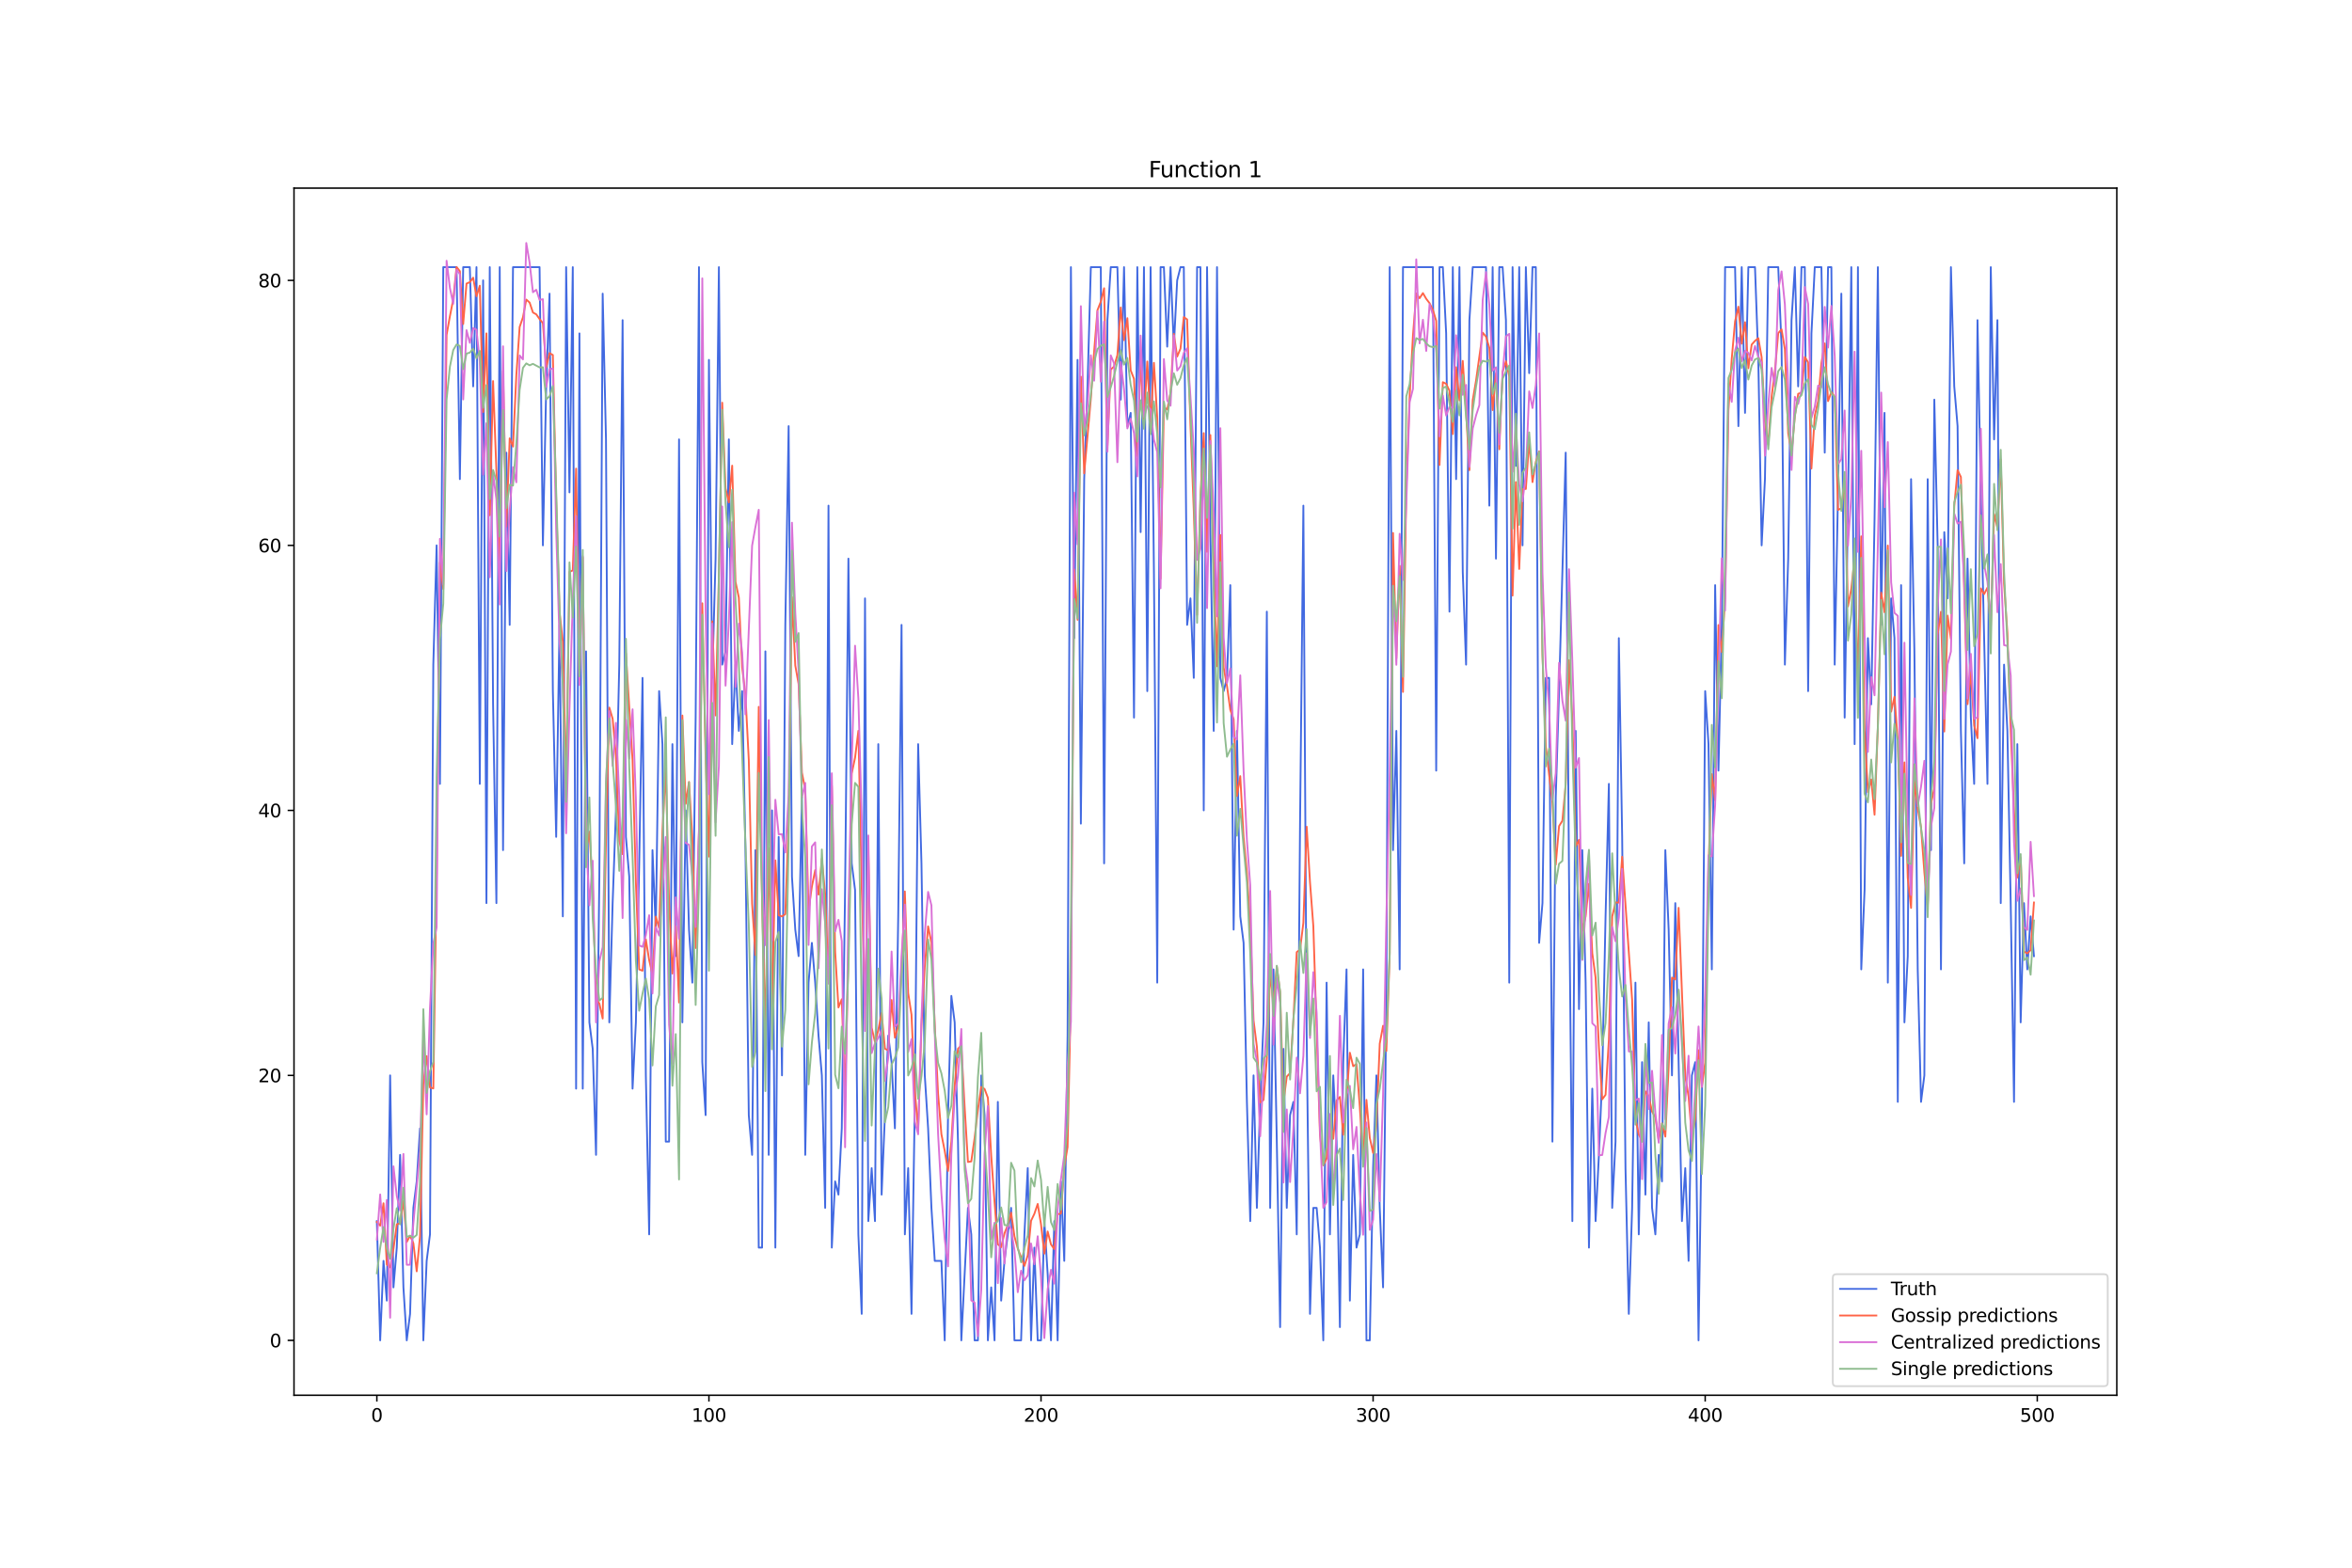 <?xml version="1.0" encoding="utf-8" standalone="no"?>
<!DOCTYPE svg PUBLIC "-//W3C//DTD SVG 1.1//EN"
  "http://www.w3.org/Graphics/SVG/1.1/DTD/svg11.dtd">
<svg xmlns:xlink="http://www.w3.org/1999/xlink" width="1296pt" height="864pt" viewBox="0 0 1296 864" xmlns="http://www.w3.org/2000/svg" version="1.1">
 <defs>
  <style type="text/css">*{stroke-linejoin: round; stroke-linecap: butt}</style>
 </defs>
 <g id="figure_1">
  <g id="patch_1">
   <path d="M 0 864 
L 1296 864 
L 1296 0 
L 0 0 
z
" style="fill: #ffffff"/>
  </g>
  <g id="axes_1">
   <g id="patch_2">
    <path d="M 162 768.96 
L 1166.4 768.96 
L 1166.4 103.68 
L 162 103.68 
z
" style="fill: #ffffff"/>
   </g>
   <g id="matplotlib.axis_1">
    <g id="xtick_1">
     <g id="line2d_1">
      <defs>
       <path id="m89147ef58f" d="M 0 0 
L 0 3.5 
" style="stroke: #000000; stroke-width: 0.8"/>
      </defs>
      <g>
       <use xlink:href="#m89147ef58f" x="207.655" y="768.96" style="stroke: #000000; stroke-width: 0.8"/>
      </g>
     </g>
     <g id="text_1">
      <!-- 0 -->
      <g transform="translate(204.473 783.558) scale(0.1 -0.1)">
       <defs>
        <path id="DejaVuSans-30" d="M 2034 4250 
Q 1547 4250 1301 3770 
Q 1056 3291 1056 2328 
Q 1056 1369 1301 889 
Q 1547 409 2034 409 
Q 2525 409 2770 889 
Q 3016 1369 3016 2328 
Q 3016 3291 2770 3770 
Q 2525 4250 2034 4250 
z
M 2034 4750 
Q 2819 4750 3233 4129 
Q 3647 3509 3647 2328 
Q 3647 1150 3233 529 
Q 2819 -91 2034 -91 
Q 1250 -91 836 529 
Q 422 1150 422 2328 
Q 422 3509 836 4129 
Q 1250 4750 2034 4750 
z
" transform="scale(0.016)"/>
       </defs>
       <use xlink:href="#DejaVuSans-30"/>
      </g>
     </g>
    </g>
    <g id="xtick_2">
     <g id="line2d_2">
      <g>
       <use xlink:href="#m89147ef58f" x="390.639" y="768.96" style="stroke: #000000; stroke-width: 0.8"/>
      </g>
     </g>
     <g id="text_2">
      <!-- 100 -->
      <g transform="translate(381.095 783.558) scale(0.1 -0.1)">
       <defs>
        <path id="DejaVuSans-31" d="M 794 531 
L 1825 531 
L 1825 4091 
L 703 3866 
L 703 4441 
L 1819 4666 
L 2450 4666 
L 2450 531 
L 3481 531 
L 3481 0 
L 794 0 
L 794 531 
z
" transform="scale(0.016)"/>
       </defs>
       <use xlink:href="#DejaVuSans-31"/>
       <use xlink:href="#DejaVuSans-30" x="63.623"/>
       <use xlink:href="#DejaVuSans-30" x="127.246"/>
      </g>
     </g>
    </g>
    <g id="xtick_3">
     <g id="line2d_3">
      <g>
       <use xlink:href="#m89147ef58f" x="573.623" y="768.96" style="stroke: #000000; stroke-width: 0.8"/>
      </g>
     </g>
     <g id="text_3">
      <!-- 200 -->
      <g transform="translate(564.079 783.558) scale(0.1 -0.1)">
       <defs>
        <path id="DejaVuSans-32" d="M 1228 531 
L 3431 531 
L 3431 0 
L 469 0 
L 469 531 
Q 828 903 1448 1529 
Q 2069 2156 2228 2338 
Q 2531 2678 2651 2914 
Q 2772 3150 2772 3378 
Q 2772 3750 2511 3984 
Q 2250 4219 1831 4219 
Q 1534 4219 1204 4116 
Q 875 4013 500 3803 
L 500 4441 
Q 881 4594 1212 4672 
Q 1544 4750 1819 4750 
Q 2544 4750 2975 4387 
Q 3406 4025 3406 3419 
Q 3406 3131 3298 2873 
Q 3191 2616 2906 2266 
Q 2828 2175 2409 1742 
Q 1991 1309 1228 531 
z
" transform="scale(0.016)"/>
       </defs>
       <use xlink:href="#DejaVuSans-32"/>
       <use xlink:href="#DejaVuSans-30" x="63.623"/>
       <use xlink:href="#DejaVuSans-30" x="127.246"/>
      </g>
     </g>
    </g>
    <g id="xtick_4">
     <g id="line2d_4">
      <g>
       <use xlink:href="#m89147ef58f" x="756.607" y="768.96" style="stroke: #000000; stroke-width: 0.8"/>
      </g>
     </g>
     <g id="text_4">
      <!-- 300 -->
      <g transform="translate(747.063 783.558) scale(0.1 -0.1)">
       <defs>
        <path id="DejaVuSans-33" d="M 2597 2516 
Q 3050 2419 3304 2112 
Q 3559 1806 3559 1356 
Q 3559 666 3084 287 
Q 2609 -91 1734 -91 
Q 1441 -91 1130 -33 
Q 819 25 488 141 
L 488 750 
Q 750 597 1062 519 
Q 1375 441 1716 441 
Q 2309 441 2620 675 
Q 2931 909 2931 1356 
Q 2931 1769 2642 2001 
Q 2353 2234 1838 2234 
L 1294 2234 
L 1294 2753 
L 1863 2753 
Q 2328 2753 2575 2939 
Q 2822 3125 2822 3475 
Q 2822 3834 2567 4026 
Q 2313 4219 1838 4219 
Q 1578 4219 1281 4162 
Q 984 4106 628 3988 
L 628 4550 
Q 988 4650 1302 4700 
Q 1616 4750 1894 4750 
Q 2613 4750 3031 4423 
Q 3450 4097 3450 3541 
Q 3450 3153 3228 2886 
Q 3006 2619 2597 2516 
z
" transform="scale(0.016)"/>
       </defs>
       <use xlink:href="#DejaVuSans-33"/>
       <use xlink:href="#DejaVuSans-30" x="63.623"/>
       <use xlink:href="#DejaVuSans-30" x="127.246"/>
      </g>
     </g>
    </g>
    <g id="xtick_5">
     <g id="line2d_5">
      <g>
       <use xlink:href="#m89147ef58f" x="939.591" y="768.96" style="stroke: #000000; stroke-width: 0.8"/>
      </g>
     </g>
     <g id="text_5">
      <!-- 400 -->
      <g transform="translate(930.047 783.558) scale(0.1 -0.1)">
       <defs>
        <path id="DejaVuSans-34" d="M 2419 4116 
L 825 1625 
L 2419 1625 
L 2419 4116 
z
M 2253 4666 
L 3047 4666 
L 3047 1625 
L 3713 1625 
L 3713 1100 
L 3047 1100 
L 3047 0 
L 2419 0 
L 2419 1100 
L 313 1100 
L 313 1709 
L 2253 4666 
z
" transform="scale(0.016)"/>
       </defs>
       <use xlink:href="#DejaVuSans-34"/>
       <use xlink:href="#DejaVuSans-30" x="63.623"/>
       <use xlink:href="#DejaVuSans-30" x="127.246"/>
      </g>
     </g>
    </g>
    <g id="xtick_6">
     <g id="line2d_6">
      <g>
       <use xlink:href="#m89147ef58f" x="1122.575" y="768.96" style="stroke: #000000; stroke-width: 0.8"/>
      </g>
     </g>
     <g id="text_6">
      <!-- 500 -->
      <g transform="translate(1113.032 783.558) scale(0.1 -0.1)">
       <defs>
        <path id="DejaVuSans-35" d="M 691 4666 
L 3169 4666 
L 3169 4134 
L 1269 4134 
L 1269 2991 
Q 1406 3038 1543 3061 
Q 1681 3084 1819 3084 
Q 2600 3084 3056 2656 
Q 3513 2228 3513 1497 
Q 3513 744 3044 326 
Q 2575 -91 1722 -91 
Q 1428 -91 1123 -41 
Q 819 9 494 109 
L 494 744 
Q 775 591 1075 516 
Q 1375 441 1709 441 
Q 2250 441 2565 725 
Q 2881 1009 2881 1497 
Q 2881 1984 2565 2268 
Q 2250 2553 1709 2553 
Q 1456 2553 1204 2497 
Q 953 2441 691 2322 
L 691 4666 
z
" transform="scale(0.016)"/>
       </defs>
       <use xlink:href="#DejaVuSans-35"/>
       <use xlink:href="#DejaVuSans-30" x="63.623"/>
       <use xlink:href="#DejaVuSans-30" x="127.246"/>
      </g>
     </g>
    </g>
   </g>
   <g id="matplotlib.axis_2">
    <g id="ytick_1">
     <g id="line2d_7">
      <defs>
       <path id="m0b946c8a7e" d="M 0 0 
L -3.5 0 
" style="stroke: #000000; stroke-width: 0.8"/>
      </defs>
      <g>
       <use xlink:href="#m0b946c8a7e" x="162" y="738.72" style="stroke: #000000; stroke-width: 0.8"/>
      </g>
     </g>
     <g id="text_7">
      <!-- 0 -->
      <g transform="translate(148.637 742.519) scale(0.1 -0.1)">
       <use xlink:href="#DejaVuSans-30"/>
      </g>
     </g>
    </g>
    <g id="ytick_2">
     <g id="line2d_8">
      <g>
       <use xlink:href="#m0b946c8a7e" x="162" y="592.673" style="stroke: #000000; stroke-width: 0.8"/>
      </g>
     </g>
     <g id="text_8">
      <!-- 20 -->
      <g transform="translate(142.275 596.472) scale(0.1 -0.1)">
       <use xlink:href="#DejaVuSans-32"/>
       <use xlink:href="#DejaVuSans-30" x="63.623"/>
      </g>
     </g>
    </g>
    <g id="ytick_3">
     <g id="line2d_9">
      <g>
       <use xlink:href="#m0b946c8a7e" x="162" y="446.625" style="stroke: #000000; stroke-width: 0.8"/>
      </g>
     </g>
     <g id="text_9">
      <!-- 40 -->
      <g transform="translate(142.275 450.424) scale(0.1 -0.1)">
       <use xlink:href="#DejaVuSans-34"/>
       <use xlink:href="#DejaVuSans-30" x="63.623"/>
      </g>
     </g>
    </g>
    <g id="ytick_4">
     <g id="line2d_10">
      <g>
       <use xlink:href="#m0b946c8a7e" x="162" y="300.578" style="stroke: #000000; stroke-width: 0.8"/>
      </g>
     </g>
     <g id="text_10">
      <!-- 60 -->
      <g transform="translate(142.275 304.377) scale(0.1 -0.1)">
       <defs>
        <path id="DejaVuSans-36" d="M 2113 2584 
Q 1688 2584 1439 2293 
Q 1191 2003 1191 1497 
Q 1191 994 1439 701 
Q 1688 409 2113 409 
Q 2538 409 2786 701 
Q 3034 994 3034 1497 
Q 3034 2003 2786 2293 
Q 2538 2584 2113 2584 
z
M 3366 4563 
L 3366 3988 
Q 3128 4100 2886 4159 
Q 2644 4219 2406 4219 
Q 1781 4219 1451 3797 
Q 1122 3375 1075 2522 
Q 1259 2794 1537 2939 
Q 1816 3084 2150 3084 
Q 2853 3084 3261 2657 
Q 3669 2231 3669 1497 
Q 3669 778 3244 343 
Q 2819 -91 2113 -91 
Q 1303 -91 875 529 
Q 447 1150 447 2328 
Q 447 3434 972 4092 
Q 1497 4750 2381 4750 
Q 2619 4750 2861 4703 
Q 3103 4656 3366 4563 
z
" transform="scale(0.016)"/>
       </defs>
       <use xlink:href="#DejaVuSans-36"/>
       <use xlink:href="#DejaVuSans-30" x="63.623"/>
      </g>
     </g>
    </g>
    <g id="ytick_5">
     <g id="line2d_11">
      <g>
       <use xlink:href="#m0b946c8a7e" x="162" y="154.53" style="stroke: #000000; stroke-width: 0.8"/>
      </g>
     </g>
     <g id="text_11">
      <!-- 80 -->
      <g transform="translate(142.275 158.329) scale(0.1 -0.1)">
       <defs>
        <path id="DejaVuSans-38" d="M 2034 2216 
Q 1584 2216 1326 1975 
Q 1069 1734 1069 1313 
Q 1069 891 1326 650 
Q 1584 409 2034 409 
Q 2484 409 2743 651 
Q 3003 894 3003 1313 
Q 3003 1734 2745 1975 
Q 2488 2216 2034 2216 
z
M 1403 2484 
Q 997 2584 770 2862 
Q 544 3141 544 3541 
Q 544 4100 942 4425 
Q 1341 4750 2034 4750 
Q 2731 4750 3128 4425 
Q 3525 4100 3525 3541 
Q 3525 3141 3298 2862 
Q 3072 2584 2669 2484 
Q 3125 2378 3379 2068 
Q 3634 1759 3634 1313 
Q 3634 634 3220 271 
Q 2806 -91 2034 -91 
Q 1263 -91 848 271 
Q 434 634 434 1313 
Q 434 1759 690 2068 
Q 947 2378 1403 2484 
z
M 1172 3481 
Q 1172 3119 1398 2916 
Q 1625 2713 2034 2713 
Q 2441 2713 2670 2916 
Q 2900 3119 2900 3481 
Q 2900 3844 2670 4047 
Q 2441 4250 2034 4250 
Q 1625 4250 1398 4047 
Q 1172 3844 1172 3481 
z
" transform="scale(0.016)"/>
       </defs>
       <use xlink:href="#DejaVuSans-38"/>
       <use xlink:href="#DejaVuSans-30" x="63.623"/>
      </g>
     </g>
    </g>
   </g>
   <g id="line2d_12">
    <path d="M 207.655 672.999 
L 209.484 738.72 
L 211.314 694.906 
L 213.144 716.813 
L 214.974 592.673 
L 216.804 709.511 
L 218.634 687.603 
L 220.463 636.487 
L 222.293 709.511 
L 224.123 738.72 
L 225.953 724.115 
L 227.783 665.696 
L 229.613 651.092 
L 231.442 621.882 
L 233.272 738.72 
L 235.102 694.906 
L 236.932 680.301 
L 238.762 366.299 
L 240.592 300.578 
L 242.422 432.02 
L 244.251 147.228 
L 251.571 147.228 
L 253.401 264.066 
L 255.23 147.228 
L 258.89 147.228 
L 260.72 212.949 
L 262.55 147.228 
L 264.38 432.02 
L 266.209 154.53 
L 268.039 497.742 
L 269.869 147.228 
L 271.699 388.206 
L 273.529 497.742 
L 275.359 147.228 
L 277.189 468.532 
L 279.018 249.461 
L 280.848 344.392 
L 282.678 147.228 
L 297.317 147.228 
L 299.147 300.578 
L 300.976 212.949 
L 302.806 161.832 
L 304.636 380.904 
L 306.466 461.23 
L 308.296 344.392 
L 310.126 505.044 
L 311.956 147.228 
L 313.785 271.368 
L 315.615 147.228 
L 317.445 599.975 
L 319.275 183.74 
L 321.105 599.975 
L 322.935 358.997 
L 324.764 563.463 
L 326.594 578.068 
L 328.424 636.487 
L 330.254 483.137 
L 332.084 161.832 
L 333.914 242.159 
L 335.743 563.463 
L 337.573 497.742 
L 339.403 446.625 
L 341.233 366.299 
L 343.063 176.437 
L 344.893 461.23 
L 346.723 483.137 
L 348.552 599.975 
L 350.382 563.463 
L 352.212 475.835 
L 354.042 373.601 
L 355.872 592.673 
L 357.702 680.301 
L 359.531 468.532 
L 361.361 512.346 
L 363.191 380.904 
L 365.021 410.113 
L 366.851 629.184 
L 368.681 629.184 
L 370.51 410.113 
L 372.34 526.951 
L 374.17 242.159 
L 376 563.463 
L 377.83 446.625 
L 379.66 512.346 
L 381.489 541.556 
L 383.319 395.508 
L 385.149 147.228 
L 386.979 585.37 
L 388.809 614.58 
L 390.639 198.344 
L 392.469 373.601 
L 394.298 307.88 
L 396.128 147.228 
L 397.958 366.299 
L 399.788 358.997 
L 401.618 242.159 
L 403.448 410.113 
L 405.277 366.299 
L 407.107 402.811 
L 408.937 380.904 
L 410.767 468.532 
L 412.597 614.58 
L 414.427 636.487 
L 416.256 468.532 
L 418.086 687.603 
L 419.916 687.603 
L 421.746 358.997 
L 423.576 636.487 
L 425.406 446.625 
L 427.236 687.603 
L 429.065 461.23 
L 430.895 592.673 
L 432.725 344.392 
L 434.555 234.856 
L 436.385 483.137 
L 438.215 512.346 
L 440.044 526.951 
L 441.874 439.323 
L 443.704 636.487 
L 445.534 541.556 
L 447.364 519.649 
L 449.194 541.556 
L 451.023 570.765 
L 452.853 592.673 
L 454.683 665.696 
L 456.513 278.67 
L 458.343 687.603 
L 460.173 651.092 
L 462.003 658.394 
L 463.832 621.882 
L 465.662 490.439 
L 467.492 307.88 
L 469.322 475.835 
L 471.152 490.439 
L 472.982 680.301 
L 474.811 724.115 
L 476.641 329.787 
L 478.471 672.999 
L 480.301 643.789 
L 482.131 672.999 
L 483.961 410.113 
L 485.79 658.394 
L 489.45 570.765 
L 491.28 585.37 
L 493.11 621.882 
L 494.94 505.044 
L 496.77 344.392 
L 498.599 680.301 
L 500.429 643.789 
L 502.259 724.115 
L 504.089 607.277 
L 505.919 410.113 
L 507.749 475.835 
L 509.578 592.673 
L 511.408 621.882 
L 513.238 665.696 
L 515.068 694.906 
L 518.728 694.906 
L 520.557 738.72 
L 522.387 614.58 
L 524.217 548.858 
L 526.047 563.463 
L 527.877 629.184 
L 529.707 738.72 
L 533.366 665.696 
L 535.196 680.301 
L 537.026 738.72 
L 538.856 738.72 
L 540.686 592.673 
L 542.516 614.58 
L 544.345 738.72 
L 546.175 709.511 
L 548.005 738.72 
L 549.835 607.277 
L 551.665 716.813 
L 553.495 694.906 
L 557.154 665.696 
L 558.984 738.72 
L 562.644 738.72 
L 564.474 680.301 
L 566.303 643.789 
L 568.133 738.72 
L 569.963 687.603 
L 571.793 738.72 
L 573.623 738.72 
L 575.453 672.999 
L 577.283 702.208 
L 579.112 738.72 
L 580.942 672.999 
L 582.772 738.72 
L 584.602 651.092 
L 586.432 694.906 
L 588.262 570.765 
L 590.091 147.228 
L 591.921 351.694 
L 593.751 198.344 
L 595.581 453.927 
L 597.411 264.066 
L 599.241 212.949 
L 601.07 147.228 
L 606.56 147.228 
L 608.39 475.835 
L 610.22 176.437 
L 612.05 147.228 
L 615.709 147.228 
L 617.539 220.251 
L 619.369 147.228 
L 621.199 234.856 
L 623.029 227.554 
L 624.858 395.508 
L 626.688 147.228 
L 628.518 293.275 
L 630.348 147.228 
L 632.178 380.904 
L 634.008 147.228 
L 635.837 315.182 
L 637.667 541.556 
L 639.497 147.228 
L 641.327 147.228 
L 643.157 191.042 
L 644.987 147.228 
L 646.817 191.042 
L 648.646 154.53 
L 650.476 147.228 
L 652.306 147.228 
L 654.136 344.392 
L 655.966 329.787 
L 657.796 373.601 
L 659.625 147.228 
L 661.455 147.228 
L 663.285 446.625 
L 665.115 147.228 
L 666.945 293.275 
L 668.775 402.811 
L 670.604 147.228 
L 672.434 373.601 
L 674.264 380.904 
L 676.094 373.601 
L 677.924 322.485 
L 679.754 512.346 
L 681.583 402.811 
L 683.413 505.044 
L 685.243 519.649 
L 687.073 607.277 
L 688.903 672.999 
L 690.733 592.673 
L 692.563 665.696 
L 694.392 607.277 
L 696.222 563.463 
L 698.052 337.089 
L 699.882 665.696 
L 701.712 534.254 
L 703.542 629.184 
L 705.371 731.418 
L 707.201 578.068 
L 709.031 665.696 
L 710.861 614.58 
L 712.691 607.277 
L 714.521 680.301 
L 716.35 453.927 
L 718.18 278.67 
L 720.01 570.765 
L 721.84 724.115 
L 723.67 665.696 
L 725.5 665.696 
L 727.33 687.603 
L 729.159 738.72 
L 730.989 541.556 
L 732.819 680.301 
L 734.649 592.673 
L 736.479 629.184 
L 738.309 731.418 
L 740.138 585.37 
L 741.968 534.254 
L 743.798 716.813 
L 745.628 636.487 
L 747.458 687.603 
L 749.288 680.301 
L 751.117 534.254 
L 752.947 738.72 
L 754.777 738.72 
L 756.607 643.789 
L 758.437 592.673 
L 760.267 665.696 
L 762.097 709.511 
L 763.926 548.858 
L 765.756 147.228 
L 767.586 468.532 
L 769.416 402.811 
L 771.246 534.254 
L 773.076 147.228 
L 789.544 147.228 
L 791.374 424.718 
L 793.204 147.228 
L 795.034 147.228 
L 796.864 183.74 
L 798.693 337.089 
L 800.523 147.228 
L 802.353 264.066 
L 804.183 147.228 
L 806.013 315.182 
L 807.843 366.299 
L 809.672 176.437 
L 811.502 147.228 
L 818.822 147.228 
L 820.651 278.67 
L 822.481 147.228 
L 824.311 307.88 
L 826.141 147.228 
L 827.971 147.228 
L 829.801 176.437 
L 831.63 541.556 
L 833.46 147.228 
L 835.29 256.763 
L 837.12 147.228 
L 838.95 300.578 
L 840.78 147.228 
L 842.61 205.647 
L 844.439 147.228 
L 846.269 147.228 
L 848.099 519.649 
L 849.929 497.742 
L 851.759 373.601 
L 853.589 373.601 
L 855.418 629.184 
L 857.248 439.323 
L 859.078 380.904 
L 862.738 249.461 
L 864.568 483.137 
L 866.397 672.999 
L 868.227 402.811 
L 870.057 556.161 
L 871.887 468.532 
L 873.717 541.556 
L 875.547 687.603 
L 877.377 599.975 
L 879.206 672.999 
L 881.036 636.487 
L 882.866 592.673 
L 884.696 505.044 
L 886.526 432.02 
L 888.356 665.696 
L 890.185 629.184 
L 892.015 351.694 
L 893.845 461.23 
L 895.675 643.789 
L 897.505 724.115 
L 899.335 665.696 
L 901.164 541.556 
L 902.994 680.301 
L 904.824 585.37 
L 906.654 658.394 
L 908.484 563.463 
L 910.314 665.696 
L 912.144 680.301 
L 913.973 636.487 
L 915.803 651.092 
L 917.633 468.532 
L 919.463 512.346 
L 921.293 592.673 
L 923.123 497.742 
L 926.782 672.999 
L 928.612 643.789 
L 930.442 694.906 
L 932.272 592.673 
L 934.102 585.37 
L 935.931 738.72 
L 937.761 614.58 
L 939.591 380.904 
L 941.421 410.113 
L 943.251 534.254 
L 945.081 322.485 
L 946.911 424.718 
L 948.74 344.392 
L 950.57 147.228 
L 956.06 147.228 
L 957.89 234.856 
L 959.719 147.228 
L 961.549 227.554 
L 963.379 147.228 
L 967.039 147.228 
L 968.869 198.344 
L 970.698 300.578 
L 972.528 264.066 
L 974.358 147.228 
L 979.848 147.228 
L 981.678 191.042 
L 983.507 366.299 
L 985.337 307.88 
L 987.167 176.437 
L 988.997 147.228 
L 990.827 212.949 
L 992.657 147.228 
L 994.486 147.228 
L 996.316 380.904 
L 998.146 183.74 
L 999.976 147.228 
L 1003.636 147.228 
L 1005.465 249.461 
L 1007.295 147.228 
L 1009.125 147.228 
L 1010.955 366.299 
L 1012.785 271.368 
L 1014.615 161.832 
L 1016.444 395.508 
L 1018.274 278.67 
L 1020.104 147.228 
L 1021.934 410.113 
L 1023.764 147.228 
L 1025.594 534.254 
L 1027.424 490.439 
L 1029.253 351.694 
L 1031.083 388.206 
L 1032.913 285.973 
L 1034.743 147.228 
L 1036.573 344.392 
L 1038.403 227.554 
L 1040.232 541.556 
L 1042.062 329.787 
L 1043.892 351.694 
L 1045.722 607.277 
L 1047.552 322.485 
L 1049.382 563.463 
L 1051.211 526.951 
L 1053.041 264.066 
L 1054.871 358.997 
L 1056.701 534.254 
L 1058.531 607.277 
L 1060.361 592.673 
L 1062.191 264.066 
L 1064.02 468.532 
L 1065.85 220.251 
L 1067.68 300.578 
L 1069.51 534.254 
L 1071.34 293.275 
L 1073.17 329.787 
L 1074.999 147.228 
L 1076.829 212.949 
L 1078.659 234.856 
L 1080.489 402.811 
L 1082.319 475.835 
L 1084.149 307.88 
L 1085.978 395.508 
L 1087.808 432.02 
L 1089.638 176.437 
L 1091.468 271.368 
L 1095.128 432.02 
L 1096.958 147.228 
L 1098.787 242.159 
L 1100.617 176.437 
L 1102.447 497.742 
L 1104.277 366.299 
L 1106.107 402.811 
L 1107.937 497.742 
L 1109.766 607.277 
L 1111.596 410.113 
L 1113.426 563.463 
L 1115.256 497.742 
L 1117.086 534.254 
L 1118.916 505.044 
L 1120.745 526.951 
L 1120.745 526.951 
" clip-path="url(#pe8bb0c042c)" style="fill: none; stroke: #4169e1; stroke-linecap: square"/>
   </g>
   <g id="line2d_13">
    <path d="M 207.655 673.445 
L 209.484 675.482 
L 211.314 663.154 
L 213.144 696.901 
L 214.974 698.496 
L 216.804 688.282 
L 218.634 674.772 
L 220.463 674.171 
L 222.293 661.688 
L 224.123 684.513 
L 225.953 681.016 
L 227.783 685.235 
L 229.613 700.674 
L 231.442 681.257 
L 233.272 597.177 
L 235.102 582.062 
L 236.932 599.333 
L 238.762 599.865 
L 240.592 481.992 
L 242.422 310.025 
L 244.251 324.662 
L 246.081 184.561 
L 247.911 174.29 
L 249.741 164.953 
L 251.571 147.148 
L 253.401 149.431 
L 255.23 178.576 
L 257.06 156.289 
L 258.89 155.502 
L 260.72 153.029 
L 262.55 163.263 
L 264.38 157.447 
L 266.209 227.05 
L 268.039 183.728 
L 269.869 283.973 
L 271.699 210.016 
L 275.359 308.801 
L 277.189 204.454 
L 279.018 290.154 
L 280.848 241.578 
L 282.678 246.128 
L 284.508 206.913 
L 286.338 180.214 
L 288.168 174.844 
L 289.997 165.099 
L 291.827 166.74 
L 293.657 172.216 
L 295.487 173.235 
L 297.317 175.838 
L 299.147 178.097 
L 300.976 202.461 
L 302.806 194.593 
L 304.636 195.651 
L 306.466 276.102 
L 308.296 337.119 
L 310.126 353.665 
L 311.956 432.651 
L 313.785 315.163 
L 315.615 314.374 
L 317.445 258.272 
L 319.275 374.747 
L 321.105 307.284 
L 322.935 469.032 
L 324.764 458.369 
L 326.594 488.337 
L 328.424 550.246 
L 330.254 553.113 
L 332.084 561.354 
L 333.914 462.643 
L 335.743 389.958 
L 337.573 396.12 
L 339.403 416.678 
L 341.233 463.562 
L 343.063 470.751 
L 344.893 360.146 
L 348.552 419.057 
L 350.382 486.388 
L 352.212 534.292 
L 354.042 534.996 
L 355.872 517.718 
L 357.702 529.136 
L 359.531 537.18 
L 361.361 505.168 
L 363.191 511.465 
L 365.021 457.801 
L 366.851 423.312 
L 368.681 497.632 
L 370.51 536.56 
L 372.34 510.529 
L 374.17 552.518 
L 376 394.342 
L 377.83 443.042 
L 379.66 430.939 
L 381.489 461.781 
L 383.319 522.49 
L 385.149 458.582 
L 386.979 332.467 
L 388.809 417.321 
L 390.639 472.086 
L 392.469 342.431 
L 394.298 394.315 
L 396.128 316.635 
L 397.958 221.936 
L 399.788 269.214 
L 401.618 276.881 
L 403.448 256.638 
L 405.277 320.627 
L 407.107 329.308 
L 408.937 367.759 
L 410.767 383.263 
L 412.597 418.853 
L 414.427 498.022 
L 416.256 526.326 
L 418.086 389.563 
L 419.916 496.898 
L 421.746 568.099 
L 423.576 467.308 
L 425.406 554.764 
L 427.236 474.162 
L 429.065 504.438 
L 430.895 505.062 
L 432.725 503.809 
L 434.555 452.669 
L 436.385 329.071 
L 438.215 366.775 
L 440.044 376.973 
L 441.874 425.802 
L 443.704 435.271 
L 445.534 501.81 
L 447.364 488.633 
L 449.194 479.533 
L 451.023 493.053 
L 452.853 473.283 
L 454.683 492.948 
L 456.513 540.475 
L 458.343 433.07 
L 460.173 524.362 
L 462.003 555.227 
L 463.832 550.721 
L 465.662 603.933 
L 467.492 525.571 
L 469.322 426.31 
L 471.152 417.606 
L 472.982 402.762 
L 474.811 488.796 
L 476.641 553.974 
L 478.471 468.925 
L 480.301 566.435 
L 482.131 574.242 
L 483.961 567.701 
L 485.79 558.261 
L 487.62 577.981 
L 489.45 578.895 
L 491.28 551.115 
L 493.11 571.906 
L 494.94 565.629 
L 496.77 534.469 
L 498.599 491.291 
L 500.429 547.347 
L 502.259 559.234 
L 504.089 601.287 
L 505.919 622.496 
L 507.749 565.018 
L 509.578 532.746 
L 511.408 510.551 
L 513.238 519.46 
L 515.068 564.918 
L 516.898 602.717 
L 518.728 625.048 
L 520.557 634.289 
L 522.387 645.381 
L 524.217 629.2 
L 526.047 598.292 
L 527.877 577.972 
L 529.707 576.196 
L 531.536 610.085 
L 533.366 640.415 
L 535.196 640.084 
L 537.026 627.166 
L 538.856 611.479 
L 540.686 599.031 
L 542.516 600.161 
L 544.345 605.01 
L 546.175 636.933 
L 548.005 662.307 
L 549.835 685.755 
L 551.665 687.353 
L 553.495 679.732 
L 555.324 675.085 
L 557.154 668.347 
L 558.984 681.401 
L 560.814 688.094 
L 564.474 697.691 
L 566.303 691.884 
L 568.133 672.806 
L 569.963 668.961 
L 571.793 663.527 
L 573.623 674.778 
L 575.453 690.932 
L 577.283 678.702 
L 579.112 685.825 
L 580.942 688.426 
L 582.772 669.239 
L 584.602 668.765 
L 586.432 643.132 
L 588.262 632.206 
L 590.091 547.765 
L 591.921 313.796 
L 593.751 341.58 
L 595.581 207.587 
L 597.411 260.906 
L 601.07 219.777 
L 602.9 193.507 
L 604.73 170.938 
L 606.56 166.264 
L 608.39 158.855 
L 610.22 245.423 
L 612.05 203.635 
L 613.879 202.021 
L 615.709 195.707 
L 617.539 169.469 
L 619.369 187.485 
L 621.199 175.347 
L 623.029 204.132 
L 624.858 208.783 
L 626.688 251.355 
L 628.518 198.567 
L 630.348 231.591 
L 632.178 199.218 
L 634.008 235.036 
L 635.837 199.953 
L 637.667 230.317 
L 639.497 318.942 
L 641.327 224.435 
L 643.157 225.699 
L 644.987 216.466 
L 646.817 183.999 
L 648.646 196.521 
L 650.476 192.12 
L 652.306 174.75 
L 654.136 176.048 
L 655.966 234.184 
L 657.796 281.471 
L 659.625 338.885 
L 661.455 274.012 
L 663.285 238.684 
L 665.115 304.156 
L 666.945 239.764 
L 668.775 313.388 
L 670.604 367.211 
L 672.434 294.854 
L 674.264 367.998 
L 676.094 378.022 
L 677.924 391.27 
L 679.754 396.386 
L 681.583 438.702 
L 683.413 427.765 
L 685.243 461.523 
L 687.073 480.862 
L 688.903 509.821 
L 690.733 562.303 
L 692.563 576.79 
L 694.392 607.621 
L 696.222 606.222 
L 698.052 583.506 
L 699.882 536.454 
L 701.712 553.086 
L 703.542 532.64 
L 705.371 547.06 
L 707.201 607.734 
L 709.031 593.35 
L 710.861 591.414 
L 712.691 562.061 
L 714.521 524.719 
L 716.35 523.391 
L 718.18 508.589 
L 720.01 455.625 
L 721.84 486.265 
L 723.67 510.38 
L 727.33 625.397 
L 729.159 642.244 
L 730.989 638.535 
L 732.819 617.864 
L 734.649 627.624 
L 736.479 606.502 
L 738.309 604.544 
L 740.138 625.428 
L 741.968 605.258 
L 743.798 580.187 
L 745.628 587.618 
L 747.458 586.437 
L 749.288 610.151 
L 751.117 639.339 
L 752.947 606.182 
L 754.777 627.099 
L 756.607 635.448 
L 758.437 619.935 
L 760.267 575.188 
L 762.097 565.324 
L 763.926 579.213 
L 765.756 525.758 
L 767.586 293.735 
L 769.416 362.899 
L 771.246 311.876 
L 773.076 381.346 
L 774.905 268.928 
L 776.735 218.475 
L 778.565 185.012 
L 780.395 161.69 
L 782.225 164.349 
L 784.055 161.538 
L 785.884 164.696 
L 787.714 167.078 
L 789.544 170.825 
L 791.374 176.805 
L 793.204 256.276 
L 795.034 210.626 
L 796.864 211.512 
L 798.693 215.358 
L 800.523 239.255 
L 802.353 202.374 
L 804.183 220.694 
L 806.013 198.901 
L 807.843 226.847 
L 809.672 259.125 
L 811.502 220.54 
L 813.332 209.7 
L 816.992 183.294 
L 818.822 185.538 
L 820.651 191.683 
L 822.481 226.031 
L 824.311 205.706 
L 826.141 247.624 
L 827.971 204.884 
L 829.801 199.076 
L 831.63 207.519 
L 833.46 328.243 
L 835.29 265.685 
L 837.12 313.571 
L 838.95 269.558 
L 840.78 269.48 
L 842.61 242.925 
L 844.439 265.707 
L 846.269 254.62 
L 848.099 248.725 
L 849.929 360.93 
L 851.759 411.247 
L 855.418 442.546 
L 857.248 476.531 
L 859.078 455.29 
L 860.908 452.342 
L 862.738 432.276 
L 864.568 363.825 
L 866.397 396.331 
L 868.227 466.458 
L 870.057 462.876 
L 871.887 513.093 
L 873.717 505.018 
L 875.547 487.092 
L 877.377 525.344 
L 879.206 538.829 
L 881.036 577.114 
L 882.866 605.875 
L 884.696 603.375 
L 886.526 572.948 
L 888.356 505.15 
L 890.185 497.359 
L 892.015 497.49 
L 893.845 472.183 
L 899.335 551.05 
L 901.164 616.482 
L 902.994 625.26 
L 904.824 628.594 
L 906.654 601.453 
L 908.484 604.198 
L 910.314 612.633 
L 912.144 615.751 
L 913.973 628.49 
L 915.803 619.115 
L 917.633 626.427 
L 919.463 588.194 
L 921.293 538.773 
L 923.123 539.777 
L 924.952 500.333 
L 928.612 593.068 
L 930.442 604.352 
L 932.272 627.079 
L 934.102 616.89 
L 935.931 578.774 
L 937.761 598.982 
L 939.591 585.722 
L 941.421 477.248 
L 943.251 426.64 
L 945.081 441.088 
L 946.911 344.48 
L 948.74 359.383 
L 950.57 329.484 
L 952.4 226.125 
L 954.23 197.586 
L 956.06 177.084 
L 957.89 169.036 
L 959.719 189.384 
L 961.549 177.566 
L 963.379 202.96 
L 965.209 189.922 
L 967.039 187.865 
L 968.869 186.373 
L 970.698 196.866 
L 972.528 232.392 
L 974.358 245.014 
L 976.188 218.728 
L 978.018 204.479 
L 979.848 183.605 
L 981.678 181.517 
L 983.507 192.435 
L 985.337 238.779 
L 987.167 249.528 
L 988.997 229.4 
L 990.827 217.023 
L 992.657 216.422 
L 994.486 196.734 
L 996.316 199.685 
L 998.146 258.216 
L 999.976 229.102 
L 1001.806 221.095 
L 1003.636 200.017 
L 1005.465 189.266 
L 1007.295 221.064 
L 1009.125 216.055 
L 1010.955 218.711 
L 1012.785 281.033 
L 1014.615 280.139 
L 1016.444 265.441 
L 1018.274 334.218 
L 1020.104 324.515 
L 1021.934 307.349 
L 1023.764 374.97 
L 1025.594 295.598 
L 1027.424 402.666 
L 1029.253 436.577 
L 1031.083 429.557 
L 1032.913 449.005 
L 1034.743 400.318 
L 1036.573 326.661 
L 1038.403 337.451 
L 1040.232 300.665 
L 1042.062 392.211 
L 1043.892 384.012 
L 1045.722 408.315 
L 1047.552 471.7 
L 1049.382 420.173 
L 1051.211 483.892 
L 1053.041 500.388 
L 1054.871 430.23 
L 1056.701 445.817 
L 1058.531 455.964 
L 1060.361 480.782 
L 1062.191 499.658 
L 1064.02 442.814 
L 1065.85 434.43 
L 1067.68 349.789 
L 1069.51 337.143 
L 1071.34 403.178 
L 1073.17 339.249 
L 1074.999 352.156 
L 1076.829 278.989 
L 1078.659 259.135 
L 1080.489 262.874 
L 1084.149 388.109 
L 1085.978 370.499 
L 1087.808 399.769 
L 1089.638 406.863 
L 1091.468 324.292 
L 1093.298 327.426 
L 1095.128 323.838 
L 1096.958 345.549 
L 1098.787 283.275 
L 1100.617 290.807 
L 1102.447 253.21 
L 1104.277 321.683 
L 1106.107 348.817 
L 1107.937 402.834 
L 1109.766 446.421 
L 1111.596 483.653 
L 1113.426 472.783 
L 1115.256 524.446 
L 1117.086 525.465 
L 1118.916 523.662 
L 1120.745 497.402 
L 1120.745 497.402 
" clip-path="url(#pe8bb0c042c)" style="fill: none; stroke: #ff6347; stroke-linecap: square"/>
   </g>
   <g id="line2d_14">
    <path d="M 207.655 683.191 
L 209.484 658.296 
L 211.314 684.451 
L 213.144 661.338 
L 214.974 726.252 
L 216.804 642.791 
L 218.634 659.084 
L 220.463 667.117 
L 222.293 635.972 
L 224.123 697.054 
L 225.953 697.034 
L 227.783 674.251 
L 231.442 634.249 
L 233.272 571.548 
L 235.102 614.159 
L 236.932 555.475 
L 238.762 520.041 
L 240.592 511.057 
L 242.422 296.964 
L 244.251 322.151 
L 246.081 143.705 
L 247.911 158.693 
L 249.741 167.45 
L 251.571 148.578 
L 253.401 151.146 
L 255.23 220.145 
L 257.06 181.953 
L 258.89 188.943 
L 260.72 180.849 
L 262.55 181.699 
L 264.38 199.348 
L 266.209 261.619 
L 268.039 233.225 
L 269.869 318.152 
L 271.699 261.077 
L 273.529 275.181 
L 275.359 333.139 
L 277.189 190.847 
L 279.018 314.749 
L 280.848 281.533 
L 282.678 257.464 
L 284.508 265.815 
L 286.338 195.9 
L 288.168 198.078 
L 289.997 133.92 
L 291.827 144.739 
L 293.657 161.065 
L 295.487 159.692 
L 297.317 165.291 
L 299.147 164.894 
L 300.976 213.261 
L 302.806 203.526 
L 304.636 203.061 
L 306.466 292.328 
L 308.296 352.893 
L 310.126 376.181 
L 311.956 459.25 
L 313.785 390.992 
L 315.615 330.736 
L 317.445 284.46 
L 319.275 377.529 
L 321.105 306.502 
L 322.935 462.183 
L 324.764 498.966 
L 326.594 474.371 
L 328.424 563.477 
L 330.254 529.943 
L 332.084 521.961 
L 333.914 431.905 
L 335.743 391.928 
L 337.573 422.121 
L 339.403 398.384 
L 341.233 439.443 
L 343.063 505.974 
L 344.893 396.757 
L 346.723 418.185 
L 348.552 390.911 
L 350.382 440.042 
L 352.212 521.08 
L 354.042 521.83 
L 355.872 515.398 
L 357.702 504.394 
L 359.531 547.534 
L 361.361 510.98 
L 363.191 515.619 
L 365.021 491.033 
L 366.851 461.256 
L 368.681 564.727 
L 370.51 586.225 
L 372.34 494.587 
L 374.17 517.323 
L 376 419.576 
L 377.83 464.541 
L 379.66 465.619 
L 381.489 482.691 
L 383.319 510.917 
L 385.149 457.093 
L 386.979 153.411 
L 388.809 336.724 
L 390.639 437.711 
L 392.469 343.716 
L 394.298 453.225 
L 396.128 422.179 
L 397.958 279.131 
L 399.788 377.882 
L 401.618 341.937 
L 403.448 287.72 
L 405.277 378.659 
L 407.107 343.674 
L 408.937 359.513 
L 410.767 393.732 
L 414.427 300.721 
L 416.256 290.446 
L 418.086 280.953 
L 419.916 484.159 
L 421.746 520.885 
L 423.576 396.862 
L 425.406 518.327 
L 427.236 440.774 
L 429.065 459.808 
L 430.895 459.734 
L 432.725 469.858 
L 434.555 438.173 
L 436.385 288.062 
L 438.215 337.698 
L 440.044 370.169 
L 441.874 439.739 
L 443.704 431.489 
L 445.534 520.794 
L 447.364 466.528 
L 449.194 464.238 
L 451.023 533.636 
L 452.853 490.073 
L 454.683 508.991 
L 456.513 542.147 
L 458.343 426.164 
L 460.173 513.381 
L 462.003 506.928 
L 463.832 518.687 
L 465.662 632.298 
L 467.492 501.652 
L 469.322 421.615 
L 471.152 355.866 
L 472.982 385.076 
L 474.811 449.725 
L 476.641 568.223 
L 478.471 460.425 
L 480.301 580.379 
L 482.131 574.961 
L 483.961 572.037 
L 485.79 567.676 
L 487.62 595.785 
L 489.45 582.892 
L 491.28 524.422 
L 493.11 565.686 
L 494.94 564.102 
L 496.77 526.752 
L 498.599 498.539 
L 500.429 579.83 
L 502.259 572.673 
L 504.089 618.162 
L 505.919 625.138 
L 507.749 561.466 
L 509.578 514.606 
L 511.408 491.561 
L 513.238 498.987 
L 515.068 569.377 
L 516.898 624.822 
L 518.728 657.629 
L 520.557 682.771 
L 522.387 697.92 
L 524.217 635.873 
L 526.047 604.526 
L 527.877 592.959 
L 529.707 567.13 
L 531.536 640.019 
L 533.366 652.759 
L 535.196 716.714 
L 537.026 717.869 
L 538.856 736.334 
L 540.686 710.845 
L 542.516 635.79 
L 544.345 609.606 
L 546.175 683.033 
L 548.005 673.879 
L 549.835 707.194 
L 551.665 671.36 
L 553.495 696.326 
L 555.324 674.385 
L 557.154 677.37 
L 558.984 688.982 
L 560.814 712.173 
L 562.644 700.309 
L 564.474 705.603 
L 566.303 702.934 
L 568.133 685.32 
L 569.963 696.779 
L 571.793 681.328 
L 573.623 704.075 
L 575.453 737.465 
L 577.283 710.521 
L 579.112 699.848 
L 580.942 707.442 
L 582.772 666.61 
L 584.602 649.967 
L 586.432 636.597 
L 588.262 587.212 
L 590.091 562.986 
L 591.921 271.507 
L 593.751 300.018 
L 595.581 168.732 
L 597.411 237.029 
L 599.241 223.756 
L 601.07 195.793 
L 602.9 209.821 
L 604.73 171.548 
L 606.56 210.352 
L 608.39 177.227 
L 610.22 248.88 
L 612.05 195.842 
L 613.879 200.251 
L 615.709 254.743 
L 617.539 199.512 
L 619.369 214.418 
L 621.199 236.105 
L 623.029 230.685 
L 624.858 238.773 
L 626.688 262.551 
L 628.518 184.932 
L 630.348 229.841 
L 632.178 223.92 
L 634.008 225.56 
L 635.837 242.303 
L 637.667 249.214 
L 639.497 324.232 
L 641.327 197.89 
L 643.157 220.689 
L 644.987 223.583 
L 646.817 184.825 
L 648.646 204.222 
L 650.476 201.842 
L 652.306 194.45 
L 654.136 191.979 
L 655.966 218.682 
L 657.796 247.587 
L 659.625 308.555 
L 661.455 302.577 
L 663.285 257.316 
L 665.115 335.16 
L 666.945 243.008 
L 668.775 281.644 
L 670.604 339.727 
L 672.434 235.981 
L 674.264 351.343 
L 676.094 376.523 
L 677.924 368.387 
L 679.754 405.945 
L 681.583 407.546 
L 683.413 372.204 
L 685.243 424.669 
L 687.073 462.884 
L 688.903 487.992 
L 690.733 575.252 
L 692.563 584.693 
L 694.392 626.234 
L 696.222 592.851 
L 698.052 564.108 
L 699.882 491.053 
L 701.712 575.771 
L 703.542 538.906 
L 705.371 552.74 
L 707.201 651.72 
L 709.031 611.459 
L 710.861 651.455 
L 712.691 621.957 
L 714.521 582.872 
L 716.35 602.564 
L 718.18 581.914 
L 720.01 525.339 
L 721.84 572.073 
L 723.67 535.794 
L 725.5 558.268 
L 727.33 622.814 
L 729.159 665.651 
L 730.989 662.567 
L 732.819 613.957 
L 734.649 658.24 
L 736.479 623.332 
L 738.309 559.841 
L 740.138 618.667 
L 741.968 602.898 
L 743.798 598.474 
L 745.628 633.408 
L 747.458 621.082 
L 749.288 656.67 
L 751.117 680.503 
L 752.947 618.622 
L 754.777 677.815 
L 756.607 672.235 
L 758.437 636.01 
L 760.267 662.001 
L 762.097 603.114 
L 763.926 505.281 
L 765.756 425.737 
L 767.586 323.055 
L 769.416 366.391 
L 771.246 294.176 
L 773.076 319.672 
L 774.905 277.339 
L 776.735 221.561 
L 778.565 214.335 
L 780.395 142.939 
L 782.225 189.259 
L 784.055 176.217 
L 785.884 193.411 
L 787.714 167.697 
L 789.544 173.436 
L 791.374 193.148 
L 793.204 240.5 
L 795.034 217.996 
L 796.864 229.006 
L 798.693 224.245 
L 800.523 224.761 
L 802.353 184.763 
L 804.183 202.491 
L 806.013 217.619 
L 807.843 212.131 
L 809.672 257.26 
L 811.502 236.181 
L 813.332 228.982 
L 815.162 223.278 
L 816.992 165.35 
L 818.822 149.926 
L 820.651 168.165 
L 822.481 204.227 
L 824.311 202.412 
L 826.141 244.954 
L 827.971 205.385 
L 829.801 185.429 
L 831.63 183.976 
L 833.46 260.015 
L 835.29 234.044 
L 837.12 267.005 
L 838.95 276.287 
L 840.78 261.329 
L 842.61 215.683 
L 844.439 224.878 
L 846.269 212.132 
L 848.099 183.759 
L 849.929 315.655 
L 851.759 367.541 
L 853.589 389.052 
L 855.418 440.944 
L 857.248 426.025 
L 859.078 365.307 
L 860.908 386.068 
L 862.738 397.21 
L 864.568 313.71 
L 866.397 364.664 
L 868.227 423.106 
L 870.057 417.773 
L 871.887 529.086 
L 873.717 501.739 
L 875.547 470.095 
L 877.377 563.938 
L 879.206 565.681 
L 881.036 636.719 
L 882.866 636.556 
L 884.696 624.426 
L 886.526 615.558 
L 888.356 510.886 
L 890.185 518.785 
L 892.015 505.799 
L 893.845 478.854 
L 895.675 549.486 
L 897.505 579.488 
L 899.335 579.46 
L 901.164 606.36 
L 902.994 605.465 
L 904.824 649.88 
L 906.654 581.583 
L 908.484 611.253 
L 910.314 590.144 
L 912.144 613.27 
L 913.973 629.778 
L 915.803 570.401 
L 917.633 616.917 
L 919.463 564.12 
L 921.293 555.209 
L 923.123 580.628 
L 924.952 545.929 
L 928.612 606.807 
L 930.442 581.856 
L 932.272 633.404 
L 935.931 565.718 
L 937.761 598.96 
L 939.591 546.992 
L 941.421 471.365 
L 943.251 472.039 
L 945.081 443.728 
L 948.74 307.725 
L 950.57 336.493 
L 952.4 211.488 
L 954.23 221.478 
L 956.06 193.271 
L 957.89 186.127 
L 959.719 199.073 
L 961.549 193.341 
L 963.379 194.499 
L 965.209 198.631 
L 967.039 190.7 
L 968.869 196.54 
L 970.698 199.831 
L 972.528 251.112 
L 974.358 222.842 
L 976.188 202.778 
L 978.018 213.033 
L 979.848 159.94 
L 981.678 149.571 
L 983.507 167.83 
L 987.167 259.02 
L 988.997 218.679 
L 990.827 222.615 
L 992.657 215.028 
L 994.486 158.213 
L 996.316 167.475 
L 998.146 230.305 
L 999.976 224.175 
L 1001.806 212.507 
L 1003.636 213.472 
L 1005.465 169.141 
L 1007.295 191.564 
L 1009.125 168.58 
L 1010.955 196.089 
L 1012.785 255.762 
L 1014.615 253.118 
L 1016.444 226.241 
L 1018.274 300.753 
L 1020.104 272.921 
L 1021.934 193.813 
L 1023.764 304.173 
L 1025.594 248.445 
L 1027.424 349.723 
L 1029.253 414.394 
L 1031.083 373.109 
L 1032.913 383.193 
L 1036.573 216.364 
L 1038.403 279.549 
L 1040.232 243.645 
L 1042.062 320.917 
L 1043.892 337.814 
L 1045.722 339.367 
L 1047.552 461.232 
L 1049.382 354.215 
L 1051.211 454.237 
L 1053.041 493.252 
L 1054.871 384.87 
L 1056.701 444.341 
L 1058.531 433.534 
L 1060.361 419.305 
L 1062.191 498.727 
L 1064.02 455.444 
L 1065.85 445.275 
L 1067.68 335.83 
L 1069.51 297.294 
L 1071.34 396.217 
L 1073.17 366.129 
L 1074.999 359.107 
L 1076.829 283.009 
L 1078.659 288.534 
L 1080.489 287.556 
L 1082.319 321.407 
L 1084.149 385 
L 1085.978 360.36 
L 1087.808 396.16 
L 1089.638 395.375 
L 1091.468 236.27 
L 1093.298 311.048 
L 1095.128 320.577 
L 1096.958 341.764 
L 1098.787 294.842 
L 1100.617 337.42 
L 1102.447 310.907 
L 1104.277 355.566 
L 1106.107 355.953 
L 1107.937 372.386 
L 1109.766 463.772 
L 1111.596 496.435 
L 1113.426 489.612 
L 1115.256 511.073 
L 1117.086 512.523 
L 1118.916 463.953 
L 1120.745 493.857 
L 1120.745 493.857 
" clip-path="url(#pe8bb0c042c)" style="fill: none; stroke: #da70d6; stroke-linecap: square"/>
   </g>
   <g id="line2d_15">
    <path d="M 207.655 701.778 
L 209.484 687.78 
L 211.314 676.272 
L 213.144 687.975 
L 214.974 693.738 
L 216.804 677.04 
L 218.634 665.869 
L 220.463 674.811 
L 222.293 654.59 
L 224.123 681.741 
L 225.953 681.044 
L 227.783 682.108 
L 229.613 680.627 
L 231.442 651.954 
L 233.272 556.208 
L 235.102 602.334 
L 236.932 590.482 
L 238.762 585.225 
L 240.592 427.899 
L 242.422 352.345 
L 244.251 332.674 
L 246.081 220.287 
L 247.911 202.074 
L 249.741 192.911 
L 251.571 189.836 
L 253.401 190.646 
L 255.23 203.494 
L 257.06 194.869 
L 258.89 194.342 
L 260.72 192.15 
L 262.55 197.524 
L 264.38 193.382 
L 266.209 224.712 
L 268.039 212.215 
L 269.869 275.064 
L 271.699 259.039 
L 273.529 264.998 
L 275.359 295.728 
L 277.189 226.031 
L 279.018 280.035 
L 280.848 267.154 
L 282.678 267.635 
L 284.508 244.624 
L 286.338 214.806 
L 288.168 202.712 
L 289.997 200.275 
L 291.827 201.335 
L 293.657 200.526 
L 297.317 202.49 
L 299.147 202.408 
L 300.976 220.085 
L 302.806 218.408 
L 304.636 212.746 
L 306.466 270.382 
L 308.296 333.361 
L 310.126 378.394 
L 311.956 441.913 
L 313.785 309.941 
L 315.615 340.344 
L 317.445 301.226 
L 319.275 372.768 
L 321.105 303.074 
L 322.935 477.983 
L 324.764 439.509 
L 326.594 506.394 
L 328.424 535.541 
L 330.254 551.425 
L 332.084 549.91 
L 333.914 431.122 
L 335.743 395.997 
L 337.573 419.433 
L 339.403 444.453 
L 341.233 479.969 
L 343.063 449.892 
L 344.893 352.033 
L 346.723 422.405 
L 348.552 472.46 
L 350.382 529.676 
L 352.212 557.028 
L 354.042 547.626 
L 355.872 539.297 
L 357.702 550.792 
L 359.531 587.211 
L 361.361 554.67 
L 363.191 548.409 
L 366.851 395.348 
L 368.681 539.03 
L 370.51 598.372 
L 372.34 569.924 
L 374.17 650.046 
L 376 396.917 
L 377.83 463.494 
L 379.66 431.152 
L 381.489 487.06 
L 383.319 553.852 
L 385.149 487.555 
L 386.979 338.794 
L 388.809 410.18 
L 390.639 535.001 
L 392.469 387.387 
L 394.298 460.631 
L 396.128 313.845 
L 397.958 225.86 
L 399.788 277.429 
L 401.618 301.6 
L 403.448 269.927 
L 405.277 330.545 
L 407.107 365.49 
L 410.767 465.892 
L 412.597 509.592 
L 414.427 587.996 
L 416.256 579.608 
L 418.086 426.042 
L 419.916 494.358 
L 421.746 601.353 
L 423.576 417.214 
L 425.406 578.286 
L 427.236 519.172 
L 429.065 513.676 
L 430.895 576.847 
L 432.725 556.698 
L 434.555 464.869 
L 436.385 303.452 
L 438.215 353.755 
L 440.044 348.921 
L 441.874 445.641 
L 443.704 472.645 
L 445.534 597.615 
L 447.364 574.679 
L 449.194 558.318 
L 451.023 525.41 
L 452.853 468.173 
L 454.683 506.335 
L 456.513 577.886 
L 458.343 443.805 
L 460.173 592.269 
L 462.003 599.785 
L 463.832 565.786 
L 465.662 580.731 
L 467.492 534.706 
L 469.322 454.332 
L 471.152 431.469 
L 472.982 433.652 
L 474.811 557.788 
L 476.641 628.805 
L 478.471 517.47 
L 480.301 620.317 
L 482.131 578.491 
L 483.961 533.843 
L 485.79 550.497 
L 487.62 618.552 
L 489.45 610.172 
L 491.28 586.777 
L 493.11 582.984 
L 494.94 577.249 
L 496.77 537.908 
L 498.599 512.809 
L 500.429 592.729 
L 502.259 588.71 
L 504.089 581.068 
L 505.919 605.57 
L 507.749 593.041 
L 509.578 574.647 
L 511.408 517.801 
L 513.238 528.97 
L 515.068 568.745 
L 516.898 585.736 
L 518.728 591.54 
L 520.557 601.077 
L 522.387 616.202 
L 524.217 609.311 
L 526.047 579.296 
L 527.877 582.724 
L 529.707 576.607 
L 531.536 644.593 
L 533.366 663.145 
L 535.196 660.718 
L 537.026 638.105 
L 538.856 593.788 
L 540.686 569.24 
L 542.516 629.948 
L 544.345 657.399 
L 546.175 692.927 
L 548.005 675.057 
L 549.835 672.93 
L 551.665 665.458 
L 553.495 675.127 
L 555.324 675.426 
L 557.154 640.831 
L 558.984 645.162 
L 560.814 687.382 
L 562.644 695.675 
L 564.474 688.01 
L 566.303 680.859 
L 568.133 649.266 
L 569.963 653.894 
L 571.793 639.597 
L 573.623 650.214 
L 575.453 675.873 
L 577.283 654.131 
L 579.112 673.545 
L 580.942 677.885 
L 582.772 652.535 
L 584.602 666.725 
L 588.262 617.958 
L 590.091 509.276 
L 591.921 330.15 
L 593.751 340.898 
L 595.581 222.265 
L 597.411 239.941 
L 599.241 232.075 
L 601.07 217.608 
L 602.9 199.37 
L 604.73 192.353 
L 606.56 190.511 
L 608.39 189.773 
L 610.22 218.753 
L 612.05 213.458 
L 613.879 207.199 
L 615.709 199.31 
L 617.539 193.025 
L 619.369 200.977 
L 621.199 197.269 
L 623.029 212.146 
L 624.858 220.712 
L 626.688 243.41 
L 628.518 220.587 
L 630.348 236.35 
L 632.178 216.34 
L 634.008 239.344 
L 635.837 221.237 
L 637.667 239.362 
L 639.497 268.55 
L 641.327 221.344 
L 643.157 231.101 
L 644.987 215.972 
L 646.817 205.73 
L 648.646 212.052 
L 650.476 208.366 
L 652.306 201.217 
L 654.136 197.167 
L 655.966 227.3 
L 657.796 268.406 
L 659.625 343.252 
L 661.455 275.446 
L 663.285 247.167 
L 665.115 285.411 
L 666.945 245.373 
L 668.775 326.907 
L 670.604 398.192 
L 672.434 309.828 
L 674.264 398.529 
L 676.094 417.06 
L 677.924 413.092 
L 679.754 409.904 
L 681.583 460.581 
L 683.413 445.782 
L 685.243 466.823 
L 687.073 486.462 
L 688.903 525.277 
L 690.733 582.955 
L 692.563 585.625 
L 694.392 595.399 
L 696.222 583.304 
L 698.052 581.477 
L 699.882 525.756 
L 701.712 559.912 
L 703.542 532.232 
L 705.371 546.424 
L 707.201 623.877 
L 709.031 558.157 
L 710.861 594.948 
L 712.691 561.526 
L 714.521 542.859 
L 716.35 518.615 
L 718.18 536.242 
L 720.01 512.154 
L 721.84 570.596 
L 723.67 550.303 
L 725.5 601.467 
L 727.33 598.967 
L 729.159 642.027 
L 730.989 631.808 
L 732.819 581.977 
L 734.649 664.097 
L 736.479 636.726 
L 738.309 633.001 
L 740.138 661.39 
L 741.968 595.051 
L 743.798 600.504 
L 745.628 610.724 
L 747.458 582.929 
L 749.288 586.335 
L 751.117 643.026 
L 752.947 621.719 
L 754.777 667.396 
L 756.607 666.603 
L 758.437 608.557 
L 760.267 600.044 
L 762.097 585.349 
L 763.926 571.69 
L 765.756 525.119 
L 767.586 322.815 
L 769.416 342.399 
L 771.246 317.451 
L 773.076 372.964 
L 774.905 218.41 
L 776.735 211.699 
L 778.565 194.931 
L 780.395 186.349 
L 782.225 187.357 
L 784.055 186.793 
L 785.884 189.259 
L 787.714 190.843 
L 789.544 191.319 
L 791.374 190.674 
L 793.204 225.198 
L 795.034 213.815 
L 796.864 213.043 
L 798.693 222.082 
L 800.523 232.536 
L 802.353 215.303 
L 804.183 228.955 
L 806.013 206.55 
L 807.843 229.797 
L 809.672 247.721 
L 811.502 226.101 
L 813.332 213.092 
L 815.162 202.238 
L 816.992 198.833 
L 818.822 199.32 
L 820.651 198.428 
L 822.481 217.125 
L 824.311 211.136 
L 826.141 238.481 
L 827.971 208.776 
L 829.801 204.682 
L 831.63 201.441 
L 833.46 291.346 
L 835.29 227.995 
L 837.12 289.26 
L 838.95 260.501 
L 840.78 257.677 
L 842.61 238.282 
L 844.439 261.46 
L 846.269 255.675 
L 848.099 249.026 
L 849.929 359.153 
L 851.759 422.446 
L 853.589 412.582 
L 855.418 433.812 
L 857.248 487.128 
L 859.078 476.036 
L 860.908 474.47 
L 862.738 429.658 
L 864.568 326.539 
L 866.397 411.928 
L 868.227 473.862 
L 870.057 499.216 
L 871.887 528.577 
L 873.717 487.082 
L 875.547 468.347 
L 877.377 515.611 
L 879.206 508.505 
L 881.036 546.522 
L 882.866 576.074 
L 884.696 563.861 
L 886.526 526.085 
L 888.356 470.271 
L 890.185 504.205 
L 892.015 533.724 
L 893.845 549.183 
L 895.675 542.87 
L 897.505 567.238 
L 899.335 587.927 
L 901.164 619.831 
L 902.994 607.948 
L 904.824 629.299 
L 906.654 575.333 
L 908.484 596.851 
L 910.314 596.621 
L 912.144 637.125 
L 913.973 657.915 
L 915.803 619.185 
L 917.633 622.571 
L 919.463 567.625 
L 921.293 566.513 
L 923.123 559.258 
L 924.952 545.39 
L 926.782 572.07 
L 928.612 618.747 
L 930.442 633.996 
L 932.272 639.872 
L 934.102 608.213 
L 935.931 584.33 
L 937.761 647.035 
L 939.591 609.334 
L 941.421 495.005 
L 943.251 399.511 
L 945.081 422.955 
L 946.911 364.325 
L 948.74 384.83 
L 950.57 307.773 
L 952.4 208.326 
L 954.23 203.806 
L 956.06 194.206 
L 957.89 192.094 
L 959.719 202.858 
L 961.549 198.489 
L 963.379 209.174 
L 965.209 201.498 
L 967.039 198.063 
L 968.869 197.378 
L 970.698 203.805 
L 972.528 226.652 
L 974.358 247.603 
L 976.188 224.473 
L 978.018 215.378 
L 979.848 204.587 
L 981.678 202.234 
L 983.507 209.16 
L 985.337 233.899 
L 987.167 251.045 
L 988.997 229.173 
L 990.827 219.562 
L 992.657 217.813 
L 994.486 211.204 
L 996.316 209.029 
L 998.146 234.15 
L 999.976 236.596 
L 1001.806 225.499 
L 1003.636 211.133 
L 1005.465 202.418 
L 1007.295 211.836 
L 1009.125 216.898 
L 1010.955 218.707 
L 1012.785 259.988 
L 1014.615 281.635 
L 1016.444 260.097 
L 1018.274 353.063 
L 1020.104 338.609 
L 1021.934 296.772 
L 1023.764 395.591 
L 1025.594 307.469 
L 1027.424 437.435 
L 1029.253 442.208 
L 1031.083 418.608 
L 1032.913 440.407 
L 1034.743 400.504 
L 1036.573 330.689 
L 1038.403 360.609 
L 1040.232 303.344 
L 1042.062 420.211 
L 1043.892 398.842 
L 1045.722 408.601 
L 1047.552 464.196 
L 1049.382 426.363 
L 1051.211 475.574 
L 1053.041 476.164 
L 1054.871 421.188 
L 1056.701 439.723 
L 1058.531 456.573 
L 1060.361 468.748 
L 1062.191 505.49 
L 1064.02 439.865 
L 1065.85 419.267 
L 1067.68 301.387 
L 1069.51 301.4 
L 1071.34 380.777 
L 1073.17 302.225 
L 1074.999 338.03 
L 1076.829 276.851 
L 1078.659 271.113 
L 1080.489 267.102 
L 1082.319 303.414 
L 1084.149 358.191 
L 1085.978 313.709 
L 1087.808 356.189 
L 1089.638 349.244 
L 1091.468 284.055 
L 1093.298 313.4 
L 1095.128 305.532 
L 1096.958 360.165 
L 1098.787 266.664 
L 1100.617 292.225 
L 1102.447 247.9 
L 1104.277 314.891 
L 1107.937 394.279 
L 1109.766 402.238 
L 1111.596 481.267 
L 1113.426 470.713 
L 1115.256 529.17 
L 1117.086 527.662 
L 1118.916 537.186 
L 1120.745 507.313 
L 1120.745 507.313 
" clip-path="url(#pe8bb0c042c)" style="fill: none; stroke: #8fbc8f; stroke-linecap: square"/>
   </g>
   <g id="patch_3">
    <path d="M 162 768.96 
L 162 103.68 
" style="fill: none; stroke: #000000; stroke-width: 0.8; stroke-linejoin: miter; stroke-linecap: square"/>
   </g>
   <g id="patch_4">
    <path d="M 1166.4 768.96 
L 1166.4 103.68 
" style="fill: none; stroke: #000000; stroke-width: 0.8; stroke-linejoin: miter; stroke-linecap: square"/>
   </g>
   <g id="patch_5">
    <path d="M 162 768.96 
L 1166.4 768.96 
" style="fill: none; stroke: #000000; stroke-width: 0.8; stroke-linejoin: miter; stroke-linecap: square"/>
   </g>
   <g id="patch_6">
    <path d="M 162 103.68 
L 1166.4 103.68 
" style="fill: none; stroke: #000000; stroke-width: 0.8; stroke-linejoin: miter; stroke-linecap: square"/>
   </g>
   <g id="text_12">
    <!-- Function 1 -->
    <g transform="translate(632.958 97.68) scale(0.12 -0.12)">
     <defs>
      <path id="DejaVuSans-46" d="M 628 4666 
L 3309 4666 
L 3309 4134 
L 1259 4134 
L 1259 2759 
L 3109 2759 
L 3109 2228 
L 1259 2228 
L 1259 0 
L 628 0 
L 628 4666 
z
" transform="scale(0.016)"/>
      <path id="DejaVuSans-75" d="M 544 1381 
L 544 3500 
L 1119 3500 
L 1119 1403 
Q 1119 906 1312 657 
Q 1506 409 1894 409 
Q 2359 409 2629 706 
Q 2900 1003 2900 1516 
L 2900 3500 
L 3475 3500 
L 3475 0 
L 2900 0 
L 2900 538 
Q 2691 219 2414 64 
Q 2138 -91 1772 -91 
Q 1169 -91 856 284 
Q 544 659 544 1381 
z
M 1991 3584 
L 1991 3584 
z
" transform="scale(0.016)"/>
      <path id="DejaVuSans-6e" d="M 3513 2113 
L 3513 0 
L 2938 0 
L 2938 2094 
Q 2938 2591 2744 2837 
Q 2550 3084 2163 3084 
Q 1697 3084 1428 2787 
Q 1159 2491 1159 1978 
L 1159 0 
L 581 0 
L 581 3500 
L 1159 3500 
L 1159 2956 
Q 1366 3272 1645 3428 
Q 1925 3584 2291 3584 
Q 2894 3584 3203 3211 
Q 3513 2838 3513 2113 
z
" transform="scale(0.016)"/>
      <path id="DejaVuSans-63" d="M 3122 3366 
L 3122 2828 
Q 2878 2963 2633 3030 
Q 2388 3097 2138 3097 
Q 1578 3097 1268 2742 
Q 959 2388 959 1747 
Q 959 1106 1268 751 
Q 1578 397 2138 397 
Q 2388 397 2633 464 
Q 2878 531 3122 666 
L 3122 134 
Q 2881 22 2623 -34 
Q 2366 -91 2075 -91 
Q 1284 -91 818 406 
Q 353 903 353 1747 
Q 353 2603 823 3093 
Q 1294 3584 2113 3584 
Q 2378 3584 2631 3529 
Q 2884 3475 3122 3366 
z
" transform="scale(0.016)"/>
      <path id="DejaVuSans-74" d="M 1172 4494 
L 1172 3500 
L 2356 3500 
L 2356 3053 
L 1172 3053 
L 1172 1153 
Q 1172 725 1289 603 
Q 1406 481 1766 481 
L 2356 481 
L 2356 0 
L 1766 0 
Q 1100 0 847 248 
Q 594 497 594 1153 
L 594 3053 
L 172 3053 
L 172 3500 
L 594 3500 
L 594 4494 
L 1172 4494 
z
" transform="scale(0.016)"/>
      <path id="DejaVuSans-69" d="M 603 3500 
L 1178 3500 
L 1178 0 
L 603 0 
L 603 3500 
z
M 603 4863 
L 1178 4863 
L 1178 4134 
L 603 4134 
L 603 4863 
z
" transform="scale(0.016)"/>
      <path id="DejaVuSans-6f" d="M 1959 3097 
Q 1497 3097 1228 2736 
Q 959 2375 959 1747 
Q 959 1119 1226 758 
Q 1494 397 1959 397 
Q 2419 397 2687 759 
Q 2956 1122 2956 1747 
Q 2956 2369 2687 2733 
Q 2419 3097 1959 3097 
z
M 1959 3584 
Q 2709 3584 3137 3096 
Q 3566 2609 3566 1747 
Q 3566 888 3137 398 
Q 2709 -91 1959 -91 
Q 1206 -91 779 398 
Q 353 888 353 1747 
Q 353 2609 779 3096 
Q 1206 3584 1959 3584 
z
" transform="scale(0.016)"/>
      <path id="DejaVuSans-20" transform="scale(0.016)"/>
     </defs>
     <use xlink:href="#DejaVuSans-46"/>
     <use xlink:href="#DejaVuSans-75" x="52.02"/>
     <use xlink:href="#DejaVuSans-6e" x="115.398"/>
     <use xlink:href="#DejaVuSans-63" x="178.777"/>
     <use xlink:href="#DejaVuSans-74" x="233.758"/>
     <use xlink:href="#DejaVuSans-69" x="272.967"/>
     <use xlink:href="#DejaVuSans-6f" x="300.75"/>
     <use xlink:href="#DejaVuSans-6e" x="361.932"/>
     <use xlink:href="#DejaVuSans-20" x="425.311"/>
     <use xlink:href="#DejaVuSans-31" x="457.098"/>
    </g>
   </g>
   <g id="legend_1">
    <g id="patch_7">
     <path d="M 1011.906 763.96 
L 1159.4 763.96 
Q 1161.4 763.96 1161.4 761.96 
L 1161.4 704.247 
Q 1161.4 702.247 1159.4 702.247 
L 1011.906 702.247 
Q 1009.906 702.247 1009.906 704.247 
L 1009.906 761.96 
Q 1009.906 763.96 1011.906 763.96 
z
" style="fill: #ffffff; opacity: 0.8; stroke: #cccccc; stroke-linejoin: miter"/>
    </g>
    <g id="line2d_16">
     <path d="M 1013.906 710.346 
L 1023.906 710.346 
L 1033.906 710.346 
" style="fill: none; stroke: #4169e1; stroke-linecap: square"/>
    </g>
    <g id="text_13">
     <!-- Truth -->
     <g transform="translate(1041.906 713.846) scale(0.1 -0.1)">
      <defs>
       <path id="DejaVuSans-54" d="M -19 4666 
L 3928 4666 
L 3928 4134 
L 2272 4134 
L 2272 0 
L 1638 0 
L 1638 4134 
L -19 4134 
L -19 4666 
z
" transform="scale(0.016)"/>
       <path id="DejaVuSans-72" d="M 2631 2963 
Q 2534 3019 2420 3045 
Q 2306 3072 2169 3072 
Q 1681 3072 1420 2755 
Q 1159 2438 1159 1844 
L 1159 0 
L 581 0 
L 581 3500 
L 1159 3500 
L 1159 2956 
Q 1341 3275 1631 3429 
Q 1922 3584 2338 3584 
Q 2397 3584 2469 3576 
Q 2541 3569 2628 3553 
L 2631 2963 
z
" transform="scale(0.016)"/>
       <path id="DejaVuSans-68" d="M 3513 2113 
L 3513 0 
L 2938 0 
L 2938 2094 
Q 2938 2591 2744 2837 
Q 2550 3084 2163 3084 
Q 1697 3084 1428 2787 
Q 1159 2491 1159 1978 
L 1159 0 
L 581 0 
L 581 4863 
L 1159 4863 
L 1159 2956 
Q 1366 3272 1645 3428 
Q 1925 3584 2291 3584 
Q 2894 3584 3203 3211 
Q 3513 2838 3513 2113 
z
" transform="scale(0.016)"/>
      </defs>
      <use xlink:href="#DejaVuSans-54"/>
      <use xlink:href="#DejaVuSans-72" x="46.334"/>
      <use xlink:href="#DejaVuSans-75" x="87.447"/>
      <use xlink:href="#DejaVuSans-74" x="150.826"/>
      <use xlink:href="#DejaVuSans-68" x="190.035"/>
     </g>
    </g>
    <g id="line2d_17">
     <path d="M 1013.906 725.024 
L 1023.906 725.024 
L 1033.906 725.024 
" style="fill: none; stroke: #ff6347; stroke-linecap: square"/>
    </g>
    <g id="text_14">
     <!-- Gossip predictions -->
     <g transform="translate(1041.906 728.524) scale(0.1 -0.1)">
      <defs>
       <path id="DejaVuSans-47" d="M 3809 666 
L 3809 1919 
L 2778 1919 
L 2778 2438 
L 4434 2438 
L 4434 434 
Q 4069 175 3628 42 
Q 3188 -91 2688 -91 
Q 1594 -91 976 548 
Q 359 1188 359 2328 
Q 359 3472 976 4111 
Q 1594 4750 2688 4750 
Q 3144 4750 3555 4637 
Q 3966 4525 4313 4306 
L 4313 3634 
Q 3963 3931 3569 4081 
Q 3175 4231 2741 4231 
Q 1884 4231 1454 3753 
Q 1025 3275 1025 2328 
Q 1025 1384 1454 906 
Q 1884 428 2741 428 
Q 3075 428 3337 486 
Q 3600 544 3809 666 
z
" transform="scale(0.016)"/>
       <path id="DejaVuSans-73" d="M 2834 3397 
L 2834 2853 
Q 2591 2978 2328 3040 
Q 2066 3103 1784 3103 
Q 1356 3103 1142 2972 
Q 928 2841 928 2578 
Q 928 2378 1081 2264 
Q 1234 2150 1697 2047 
L 1894 2003 
Q 2506 1872 2764 1633 
Q 3022 1394 3022 966 
Q 3022 478 2636 193 
Q 2250 -91 1575 -91 
Q 1294 -91 989 -36 
Q 684 19 347 128 
L 347 722 
Q 666 556 975 473 
Q 1284 391 1588 391 
Q 1994 391 2212 530 
Q 2431 669 2431 922 
Q 2431 1156 2273 1281 
Q 2116 1406 1581 1522 
L 1381 1569 
Q 847 1681 609 1914 
Q 372 2147 372 2553 
Q 372 3047 722 3315 
Q 1072 3584 1716 3584 
Q 2034 3584 2315 3537 
Q 2597 3491 2834 3397 
z
" transform="scale(0.016)"/>
       <path id="DejaVuSans-70" d="M 1159 525 
L 1159 -1331 
L 581 -1331 
L 581 3500 
L 1159 3500 
L 1159 2969 
Q 1341 3281 1617 3432 
Q 1894 3584 2278 3584 
Q 2916 3584 3314 3078 
Q 3713 2572 3713 1747 
Q 3713 922 3314 415 
Q 2916 -91 2278 -91 
Q 1894 -91 1617 61 
Q 1341 213 1159 525 
z
M 3116 1747 
Q 3116 2381 2855 2742 
Q 2594 3103 2138 3103 
Q 1681 3103 1420 2742 
Q 1159 2381 1159 1747 
Q 1159 1113 1420 752 
Q 1681 391 2138 391 
Q 2594 391 2855 752 
Q 3116 1113 3116 1747 
z
" transform="scale(0.016)"/>
       <path id="DejaVuSans-65" d="M 3597 1894 
L 3597 1613 
L 953 1613 
Q 991 1019 1311 708 
Q 1631 397 2203 397 
Q 2534 397 2845 478 
Q 3156 559 3463 722 
L 3463 178 
Q 3153 47 2828 -22 
Q 2503 -91 2169 -91 
Q 1331 -91 842 396 
Q 353 884 353 1716 
Q 353 2575 817 3079 
Q 1281 3584 2069 3584 
Q 2775 3584 3186 3129 
Q 3597 2675 3597 1894 
z
M 3022 2063 
Q 3016 2534 2758 2815 
Q 2500 3097 2075 3097 
Q 1594 3097 1305 2825 
Q 1016 2553 972 2059 
L 3022 2063 
z
" transform="scale(0.016)"/>
       <path id="DejaVuSans-64" d="M 2906 2969 
L 2906 4863 
L 3481 4863 
L 3481 0 
L 2906 0 
L 2906 525 
Q 2725 213 2448 61 
Q 2172 -91 1784 -91 
Q 1150 -91 751 415 
Q 353 922 353 1747 
Q 353 2572 751 3078 
Q 1150 3584 1784 3584 
Q 2172 3584 2448 3432 
Q 2725 3281 2906 2969 
z
M 947 1747 
Q 947 1113 1208 752 
Q 1469 391 1925 391 
Q 2381 391 2643 752 
Q 2906 1113 2906 1747 
Q 2906 2381 2643 2742 
Q 2381 3103 1925 3103 
Q 1469 3103 1208 2742 
Q 947 2381 947 1747 
z
" transform="scale(0.016)"/>
      </defs>
      <use xlink:href="#DejaVuSans-47"/>
      <use xlink:href="#DejaVuSans-6f" x="77.49"/>
      <use xlink:href="#DejaVuSans-73" x="138.672"/>
      <use xlink:href="#DejaVuSans-73" x="190.771"/>
      <use xlink:href="#DejaVuSans-69" x="242.871"/>
      <use xlink:href="#DejaVuSans-70" x="270.654"/>
      <use xlink:href="#DejaVuSans-20" x="334.131"/>
      <use xlink:href="#DejaVuSans-70" x="365.918"/>
      <use xlink:href="#DejaVuSans-72" x="429.395"/>
      <use xlink:href="#DejaVuSans-65" x="468.258"/>
      <use xlink:href="#DejaVuSans-64" x="529.781"/>
      <use xlink:href="#DejaVuSans-69" x="593.258"/>
      <use xlink:href="#DejaVuSans-63" x="621.041"/>
      <use xlink:href="#DejaVuSans-74" x="676.021"/>
      <use xlink:href="#DejaVuSans-69" x="715.23"/>
      <use xlink:href="#DejaVuSans-6f" x="743.014"/>
      <use xlink:href="#DejaVuSans-6e" x="804.195"/>
      <use xlink:href="#DejaVuSans-73" x="867.574"/>
     </g>
    </g>
    <g id="line2d_18">
     <path d="M 1013.906 739.702 
L 1023.906 739.702 
L 1033.906 739.702 
" style="fill: none; stroke: #da70d6; stroke-linecap: square"/>
    </g>
    <g id="text_15">
     <!-- Centralized predictions -->
     <g transform="translate(1041.906 743.202) scale(0.1 -0.1)">
      <defs>
       <path id="DejaVuSans-43" d="M 4122 4306 
L 4122 3641 
Q 3803 3938 3442 4084 
Q 3081 4231 2675 4231 
Q 1875 4231 1450 3742 
Q 1025 3253 1025 2328 
Q 1025 1406 1450 917 
Q 1875 428 2675 428 
Q 3081 428 3442 575 
Q 3803 722 4122 1019 
L 4122 359 
Q 3791 134 3420 21 
Q 3050 -91 2638 -91 
Q 1578 -91 968 557 
Q 359 1206 359 2328 
Q 359 3453 968 4101 
Q 1578 4750 2638 4750 
Q 3056 4750 3426 4639 
Q 3797 4528 4122 4306 
z
" transform="scale(0.016)"/>
       <path id="DejaVuSans-61" d="M 2194 1759 
Q 1497 1759 1228 1600 
Q 959 1441 959 1056 
Q 959 750 1161 570 
Q 1363 391 1709 391 
Q 2188 391 2477 730 
Q 2766 1069 2766 1631 
L 2766 1759 
L 2194 1759 
z
M 3341 1997 
L 3341 0 
L 2766 0 
L 2766 531 
Q 2569 213 2275 61 
Q 1981 -91 1556 -91 
Q 1019 -91 701 211 
Q 384 513 384 1019 
Q 384 1609 779 1909 
Q 1175 2209 1959 2209 
L 2766 2209 
L 2766 2266 
Q 2766 2663 2505 2880 
Q 2244 3097 1772 3097 
Q 1472 3097 1187 3025 
Q 903 2953 641 2809 
L 641 3341 
Q 956 3463 1253 3523 
Q 1550 3584 1831 3584 
Q 2591 3584 2966 3190 
Q 3341 2797 3341 1997 
z
" transform="scale(0.016)"/>
       <path id="DejaVuSans-6c" d="M 603 4863 
L 1178 4863 
L 1178 0 
L 603 0 
L 603 4863 
z
" transform="scale(0.016)"/>
       <path id="DejaVuSans-7a" d="M 353 3500 
L 3084 3500 
L 3084 2975 
L 922 459 
L 3084 459 
L 3084 0 
L 275 0 
L 275 525 
L 2438 3041 
L 353 3041 
L 353 3500 
z
" transform="scale(0.016)"/>
      </defs>
      <use xlink:href="#DejaVuSans-43"/>
      <use xlink:href="#DejaVuSans-65" x="69.824"/>
      <use xlink:href="#DejaVuSans-6e" x="131.348"/>
      <use xlink:href="#DejaVuSans-74" x="194.727"/>
      <use xlink:href="#DejaVuSans-72" x="233.936"/>
      <use xlink:href="#DejaVuSans-61" x="275.049"/>
      <use xlink:href="#DejaVuSans-6c" x="336.328"/>
      <use xlink:href="#DejaVuSans-69" x="364.111"/>
      <use xlink:href="#DejaVuSans-7a" x="391.895"/>
      <use xlink:href="#DejaVuSans-65" x="444.385"/>
      <use xlink:href="#DejaVuSans-64" x="505.908"/>
      <use xlink:href="#DejaVuSans-20" x="569.385"/>
      <use xlink:href="#DejaVuSans-70" x="601.172"/>
      <use xlink:href="#DejaVuSans-72" x="664.648"/>
      <use xlink:href="#DejaVuSans-65" x="703.512"/>
      <use xlink:href="#DejaVuSans-64" x="765.035"/>
      <use xlink:href="#DejaVuSans-69" x="828.512"/>
      <use xlink:href="#DejaVuSans-63" x="856.295"/>
      <use xlink:href="#DejaVuSans-74" x="911.275"/>
      <use xlink:href="#DejaVuSans-69" x="950.484"/>
      <use xlink:href="#DejaVuSans-6f" x="978.268"/>
      <use xlink:href="#DejaVuSans-6e" x="1039.449"/>
      <use xlink:href="#DejaVuSans-73" x="1102.828"/>
     </g>
    </g>
    <g id="line2d_19">
     <path d="M 1013.906 754.38 
L 1023.906 754.38 
L 1033.906 754.38 
" style="fill: none; stroke: #8fbc8f; stroke-linecap: square"/>
    </g>
    <g id="text_16">
     <!-- Single predictions -->
     <g transform="translate(1041.906 757.88) scale(0.1 -0.1)">
      <defs>
       <path id="DejaVuSans-53" d="M 3425 4513 
L 3425 3897 
Q 3066 4069 2747 4153 
Q 2428 4238 2131 4238 
Q 1616 4238 1336 4038 
Q 1056 3838 1056 3469 
Q 1056 3159 1242 3001 
Q 1428 2844 1947 2747 
L 2328 2669 
Q 3034 2534 3370 2195 
Q 3706 1856 3706 1288 
Q 3706 609 3251 259 
Q 2797 -91 1919 -91 
Q 1588 -91 1214 -16 
Q 841 59 441 206 
L 441 856 
Q 825 641 1194 531 
Q 1563 422 1919 422 
Q 2459 422 2753 634 
Q 3047 847 3047 1241 
Q 3047 1584 2836 1778 
Q 2625 1972 2144 2069 
L 1759 2144 
Q 1053 2284 737 2584 
Q 422 2884 422 3419 
Q 422 4038 858 4394 
Q 1294 4750 2059 4750 
Q 2388 4750 2728 4690 
Q 3069 4631 3425 4513 
z
" transform="scale(0.016)"/>
       <path id="DejaVuSans-67" d="M 2906 1791 
Q 2906 2416 2648 2759 
Q 2391 3103 1925 3103 
Q 1463 3103 1205 2759 
Q 947 2416 947 1791 
Q 947 1169 1205 825 
Q 1463 481 1925 481 
Q 2391 481 2648 825 
Q 2906 1169 2906 1791 
z
M 3481 434 
Q 3481 -459 3084 -895 
Q 2688 -1331 1869 -1331 
Q 1566 -1331 1297 -1286 
Q 1028 -1241 775 -1147 
L 775 -588 
Q 1028 -725 1275 -790 
Q 1522 -856 1778 -856 
Q 2344 -856 2625 -561 
Q 2906 -266 2906 331 
L 2906 616 
Q 2728 306 2450 153 
Q 2172 0 1784 0 
Q 1141 0 747 490 
Q 353 981 353 1791 
Q 353 2603 747 3093 
Q 1141 3584 1784 3584 
Q 2172 3584 2450 3431 
Q 2728 3278 2906 2969 
L 2906 3500 
L 3481 3500 
L 3481 434 
z
" transform="scale(0.016)"/>
      </defs>
      <use xlink:href="#DejaVuSans-53"/>
      <use xlink:href="#DejaVuSans-69" x="63.477"/>
      <use xlink:href="#DejaVuSans-6e" x="91.26"/>
      <use xlink:href="#DejaVuSans-67" x="154.639"/>
      <use xlink:href="#DejaVuSans-6c" x="218.115"/>
      <use xlink:href="#DejaVuSans-65" x="245.898"/>
      <use xlink:href="#DejaVuSans-20" x="307.422"/>
      <use xlink:href="#DejaVuSans-70" x="339.209"/>
      <use xlink:href="#DejaVuSans-72" x="402.686"/>
      <use xlink:href="#DejaVuSans-65" x="441.549"/>
      <use xlink:href="#DejaVuSans-64" x="503.072"/>
      <use xlink:href="#DejaVuSans-69" x="566.549"/>
      <use xlink:href="#DejaVuSans-63" x="594.332"/>
      <use xlink:href="#DejaVuSans-74" x="649.312"/>
      <use xlink:href="#DejaVuSans-69" x="688.521"/>
      <use xlink:href="#DejaVuSans-6f" x="716.305"/>
      <use xlink:href="#DejaVuSans-6e" x="777.486"/>
      <use xlink:href="#DejaVuSans-73" x="840.865"/>
     </g>
    </g>
   </g>
  </g>
 </g>
 <defs>
  <clipPath id="pe8bb0c042c">
   <rect x="162" y="103.68" width="1004.4" height="665.28"/>
  </clipPath>
 </defs>
</svg>
